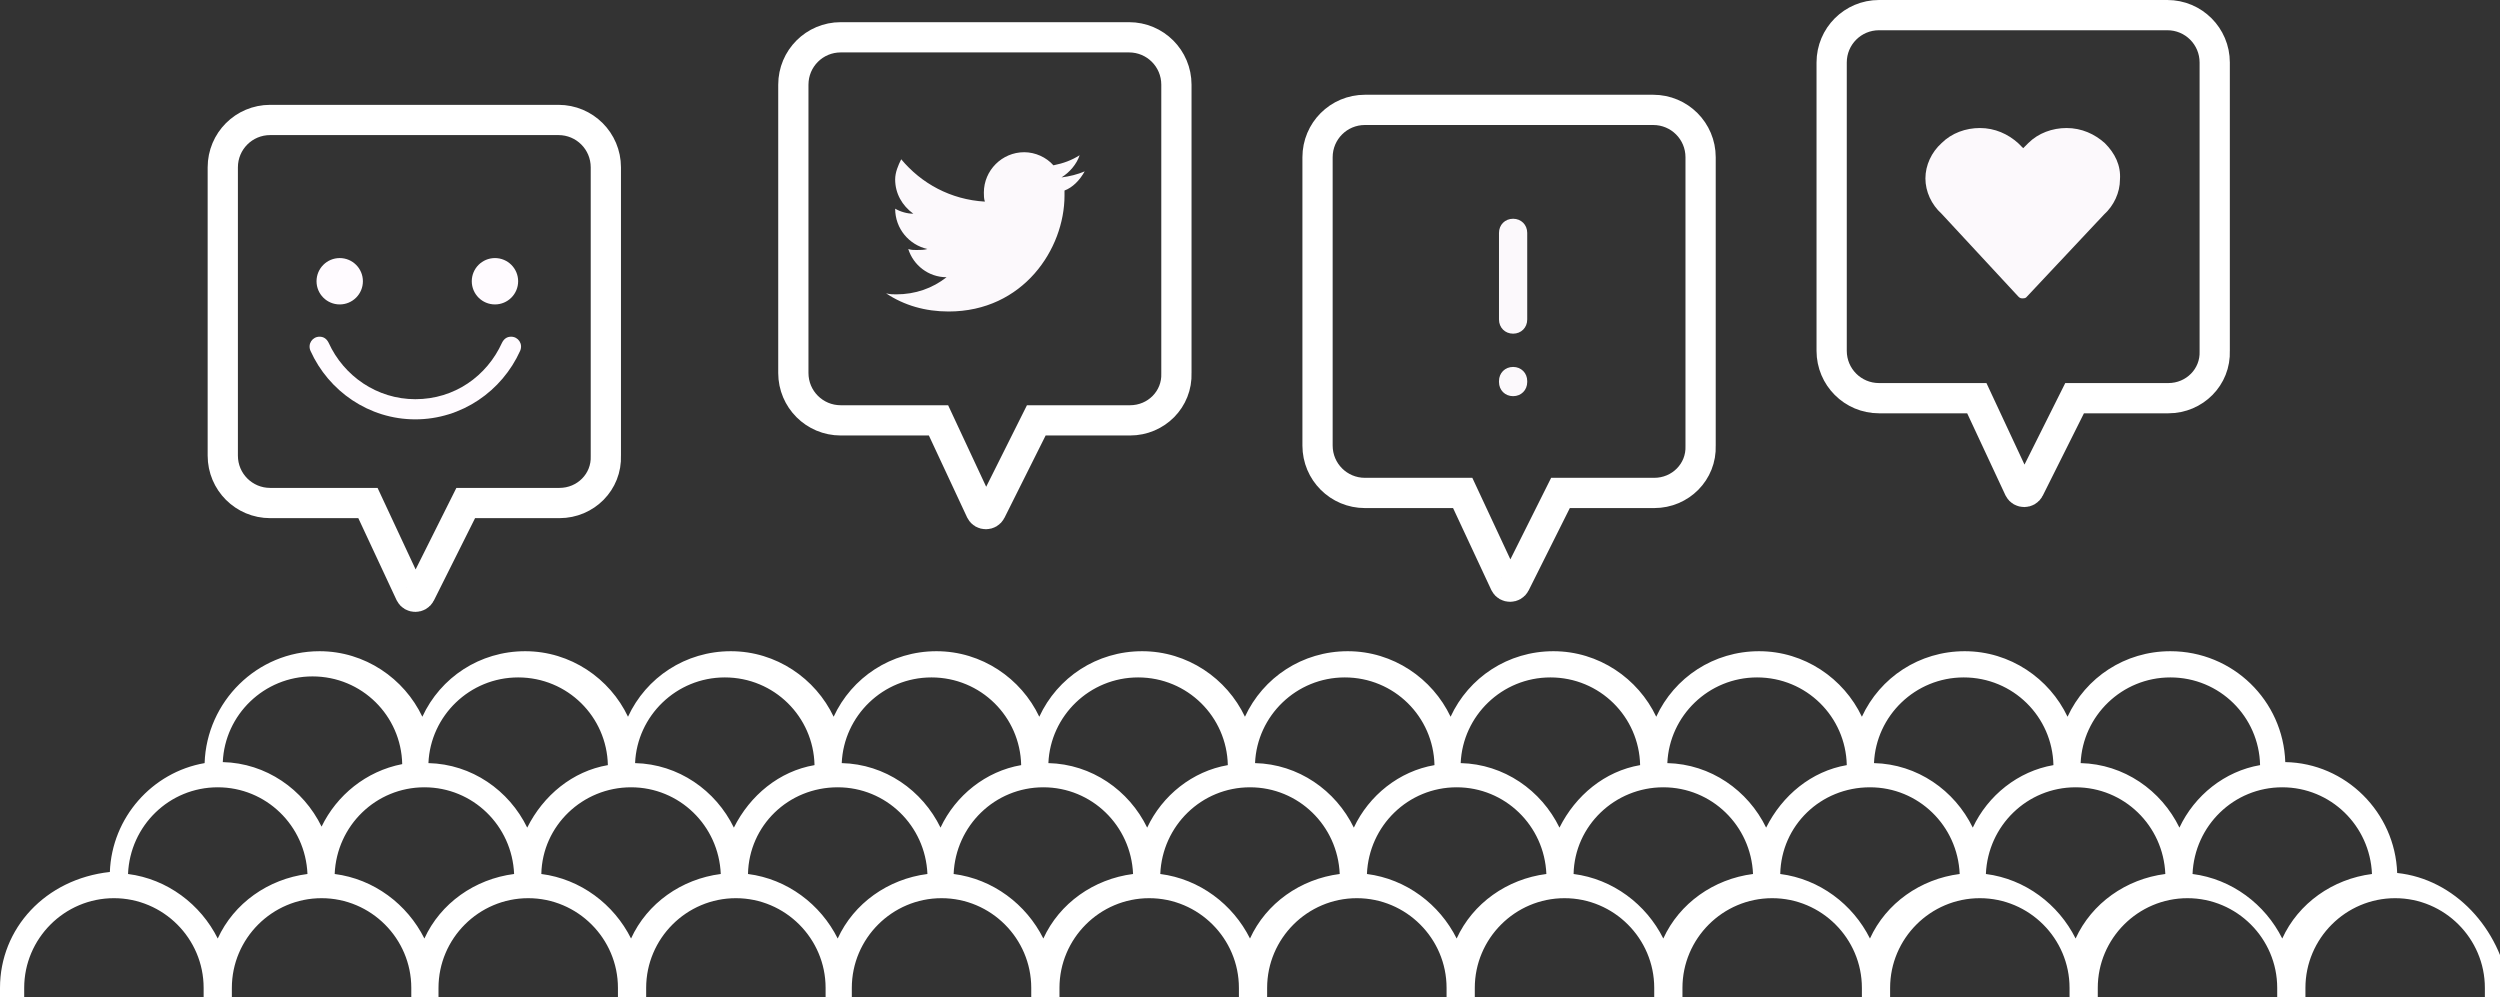 <?xml version="1.0" encoding="utf-8"?>
<!-- Generator: Adobe Illustrator 23.0.0, SVG Export Plug-In . SVG Version: 6.00 Build 0)  -->
<svg version="1.1" id="Capa_1" xmlns="http://www.w3.org/2000/svg" xmlns:xlink="http://www.w3.org/1999/xlink" x="0px" y="0px"
	 viewBox="0 0 248 98.9" style="enable-background:new 0 0 248 98.9;" xml:space="preserve">
<rect x="0" y="0" width="248" height="98.9" fill="#333333" stroke="none"/>
<style type="text/css">
	.st0{fill:#FCF9FC;}
	.st1{fill:#FFFFFF;}
	.st2{fill:none;stroke:#FFFFFF;stroke-width:3;stroke-miterlimit:10;}
	.st3{fill:#FFFBFF;}
</style>
<g>
	<g>
		<path class="st0" d="M208.8,14.2c-1-0.9-2.3-1.5-3.8-1.5c-1.4,0-2.8,0.5-3.8,1.5l-0.5,0.5l-0.5-0.5c-1-0.9-2.3-1.5-3.8-1.5
			c-1.4,0-2.8,0.5-3.8,1.5c-1,0.9-1.6,2.2-1.6,3.5c0,1.3,0.6,2.6,1.6,3.5l7.6,8.2c0.1,0.1,0.2,0.2,0.4,0.2c0.1,0,0.3,0,0.4-0.1
			l7.7-8.2c1-0.9,1.6-2.2,1.6-3.5C210.4,16.4,209.8,15.2,208.8,14.2z"/>
	</g>
</g>
<path class="st1" d="M237.8,86.6c-0.2-6-5.1-10.9-11.1-11c-0.2-6.1-5.2-11-11.4-11c-4.5,0-8.4,2.6-10.2,6.5
	c-1.8-3.8-5.7-6.5-10.2-6.5s-8.4,2.6-10.2,6.5c-1.8-3.8-5.7-6.5-10.2-6.5c-4.5,0-8.4,2.6-10.2,6.5c-1.8-3.8-5.7-6.5-10.2-6.5
	c-4.5,0-8.4,2.6-10.2,6.5c-1.8-3.8-5.7-6.5-10.2-6.5c-4.5,0-8.4,2.6-10.2,6.5c-1.8-3.8-5.7-6.5-10.2-6.5s-8.4,2.6-10.2,6.5
	c-1.8-3.8-5.7-6.5-10.2-6.5c-4.5,0-8.4,2.6-10.2,6.5c-1.8-3.8-5.7-6.5-10.2-6.5s-8.4,2.6-10.2,6.5c-1.8-3.8-5.7-6.5-10.2-6.5
	s-8.4,2.6-10.2,6.5c-1.8-3.8-5.7-6.5-10.2-6.5c-6.2,0-11.2,5-11.4,11.1c-5.2,0.9-9.2,5.4-9.4,10.8C4.5,87.2,0,92.1,0,98
	c0,0.2,0,0.3,0,0.5l0,0.4h2.4l0-0.3c0-0.2,0-0.4,0-0.6c0-4.9,4-8.9,8.9-8.9s8.9,4,8.9,8.9c0,0.2,0,0.4,0,0.5l0,0.4h0.3h2.2H23l0-0.4
	c0-0.2,0-0.3,0-0.5c0-4.9,4-8.9,8.9-8.9s8.9,4,8.9,8.9c0,0.2,0,0.4,0,0.5l0,0.4H41h2.2h0.3l0-0.4c0-0.2,0-0.4,0-0.5
	c0-4.9,4-8.9,8.9-8.9c4.9,0,8.9,4,8.9,8.9c0,0.2,0,0.4,0,0.5l0,0.4h0.3h2.2h0.3l0-0.4c0-0.2,0-0.4,0-0.5c0-4.9,4-8.9,8.9-8.9
	c4.9,0,8.9,4,8.9,8.9c0,0.2,0,0.4,0,0.5l0,0.4H82h2.2h0.3l0-0.4c0-0.2,0-0.4,0-0.5c0-4.9,4-8.9,8.9-8.9c4.9,0,8.9,4,8.9,8.9
	c0,0.2,0,0.4,0,0.5l0,0.4h0.3h2.2h0.3l0-0.4c0-0.2,0-0.4,0-0.5c0-4.9,4-8.9,8.9-8.9s8.9,4,8.9,8.9c0,0.2,0,0.3,0,0.5l0,0.4h0.3h2.2
	h0.3l0-0.4c0-0.2,0-0.4,0-0.5c0-4.9,4-8.9,8.9-8.9s8.9,4,8.9,8.9c0,0.2,0,0.3,0,0.5l0,0.4h0.3h2.2h0.3l0-0.3c0-0.2,0-0.4,0-0.6
	c0-4.9,4-8.9,8.9-8.9s8.9,4,8.9,8.9c0,0.2,0,0.4,0,0.6l0,0.3h0.3h2.2h0.3l0-0.3c0-0.2,0-0.4,0-0.6c0-4.9,4-8.9,8.9-8.9
	s8.9,4,8.9,8.9c0,0.2,0,0.4,0,0.6l0,0.3h0.3h2.2h0.3l0-0.3c0-0.2,0-0.4,0-0.6c0-4.9,4-8.9,8.9-8.9s8.9,4,8.9,8.9c0,0.2,0,0.4,0,0.6
	l0,0.3h0.3h2.2h0.3l0-0.3c0-0.2,0-0.4,0-0.6c0-4.9,4-8.9,8.9-8.9s8.9,4,8.9,8.9c0,0.2,0,0.4,0,0.5l0,0.4h0.3h2.2h0.3l0-0.4
	c0-0.2,0-0.3,0-0.5c0-4.9,4-8.9,8.9-8.9s8.9,4,8.9,8.9c0,0.2,0,0.4,0,0.5l0,0.4h2.4l0-0.4c0-0.2,0-0.3,0-0.5
	C248,92.1,243.5,87.2,237.8,86.6z M31,67.1c4.9,0,8.8,3.9,8.9,8.7c-3.6,0.7-6.5,3.1-8,6.2c-1.8-3.7-5.5-6.3-9.8-6.4
	C22.3,70.9,26.2,67.1,31,67.1z M216.2,82.1c-1.8-3.7-5.5-6.3-9.8-6.4c0.2-4.7,4.1-8.5,8.9-8.5c4.9,0,8.8,3.9,8.9,8.7
	C220.7,76.5,217.7,78.9,216.2,82.1z M195.7,82.1c-1.8-3.7-5.5-6.3-9.8-6.4c0.2-4.7,4.1-8.5,8.9-8.5c4.9,0,8.8,3.9,8.9,8.7
	C200.2,76.5,197.2,78.9,195.7,82.1z M175.2,82.1c-1.8-3.7-5.5-6.3-9.8-6.4c0.2-4.7,4.1-8.5,8.9-8.5c4.9,0,8.8,3.9,8.9,8.7
	C179.7,76.5,176.8,78.9,175.2,82.1z M154.7,82.1c-1.8-3.7-5.5-6.3-9.8-6.4c0.2-4.7,4.1-8.5,8.9-8.5c4.9,0,8.8,3.9,8.9,8.7
	C159.2,76.5,156.3,78.9,154.7,82.1z M134.3,82.1c-1.8-3.7-5.5-6.3-9.8-6.4c0.2-4.7,4.1-8.5,8.9-8.5c4.9,0,8.8,3.9,8.9,8.7
	C138.8,76.5,135.8,78.9,134.3,82.1z M113.8,82.1c-1.8-3.7-5.5-6.3-9.8-6.4c0.2-4.7,4.1-8.5,8.9-8.5c4.9,0,8.8,3.9,8.9,8.7
	C118.3,76.5,115.3,78.9,113.8,82.1z M93.3,82.1c-1.8-3.7-5.5-6.3-9.8-6.4c0.2-4.7,4.1-8.5,8.9-8.5c4.9,0,8.8,3.9,8.9,8.7
	C97.8,76.5,94.8,78.9,93.3,82.1z M72.8,82.1c-1.8-3.7-5.5-6.3-9.8-6.4c0.2-4.7,4.1-8.5,8.9-8.5c4.9,0,8.8,3.9,8.9,8.7
	C77.3,76.5,74.4,78.9,72.8,82.1z M52.3,82.1c-1.8-3.7-5.5-6.3-9.8-6.4c0.2-4.7,4.1-8.5,8.9-8.5c4.9,0,8.8,3.9,8.9,8.7
	C56.8,76.5,53.9,78.9,52.3,82.1z M21.6,78.1c4.8,0,8.7,3.8,8.9,8.6c-3.9,0.5-7.3,2.9-8.9,6.4c-1.7-3.4-5-5.9-8.9-6.4
	C12.9,81.9,16.8,78.1,21.6,78.1z M42.1,78.1c4.8,0,8.7,3.8,8.9,8.6c-3.9,0.5-7.3,2.9-8.9,6.4c-1.7-3.4-5-5.9-8.9-6.4
	C33.4,81.9,37.3,78.1,42.1,78.1z M62.6,78.1c4.8,0,8.7,3.8,8.9,8.6c-3.9,0.5-7.3,2.9-8.9,6.4c-1.7-3.4-5-5.9-8.9-6.4
	C53.8,81.9,57.8,78.1,62.6,78.1z M83.1,78.1c4.8,0,8.7,3.8,8.9,8.6c-3.9,0.5-7.3,2.9-8.9,6.4c-1.7-3.4-5-5.9-8.9-6.4
	C74.3,81.9,78.2,78.1,83.1,78.1z M103.5,78.1c4.8,0,8.7,3.8,8.9,8.6c-3.9,0.5-7.3,2.9-8.9,6.4c-1.7-3.4-5-5.9-8.9-6.4
	C94.8,81.9,98.7,78.1,103.5,78.1z M124,78.1c4.8,0,8.7,3.8,8.9,8.6c-3.9,0.5-7.3,2.9-8.9,6.4c-1.7-3.4-5-5.9-8.9-6.4
	C115.3,81.9,119.2,78.1,124,78.1z M144.5,78.1c4.8,0,8.7,3.8,8.9,8.6c-3.9,0.5-7.3,2.9-8.9,6.4c-1.7-3.4-5-5.9-8.9-6.4
	C135.8,81.9,139.7,78.1,144.5,78.1z M165,78.1c4.8,0,8.7,3.8,8.9,8.6c-3.9,0.5-7.3,2.9-8.9,6.4c-1.7-3.4-5-5.9-8.9-6.4
	C156.2,81.9,160.2,78.1,165,78.1z M185.5,78.1c4.8,0,8.7,3.8,8.9,8.6c-3.9,0.5-7.3,2.9-8.9,6.4c-1.7-3.4-5-5.9-8.9-6.4
	C176.7,81.9,180.6,78.1,185.5,78.1z M205.9,78.1c4.8,0,8.7,3.8,8.9,8.6c-3.9,0.5-7.3,2.9-8.9,6.4c-1.7-3.4-5-5.9-8.9-6.4
	C197.2,81.9,201.1,78.1,205.9,78.1z M226.4,78.1c4.8,0,8.7,3.8,8.9,8.6c-3.9,0.5-7.3,2.9-8.9,6.4c-1.7-3.4-5-5.9-8.9-6.4
	C217.7,81.9,221.6,78.1,226.4,78.1z"/>
<path class="st2" d="M55.5,49.9h-9.3l-4.5,9c-0.2,0.4-0.8,0.4-1,0l-4.2-9h-9.7c-2.6,0-4.7-2.1-4.7-4.7V16.6c0-2.6,2.1-4.7,4.7-4.7
	h28.6c2.6,0,4.7,2.1,4.7,4.7v28.6C60.2,47.8,58.1,49.9,55.5,49.9z"/>
<path class="st3" d="M50.7,33.4c-0.4,0-0.7,0.2-0.9,0.6c-1.5,3.3-4.7,5.6-8.6,5.6c-3.8,0-7.1-2.3-8.6-5.6c-0.2-0.4-0.5-0.6-0.9-0.6
	h0c-0.7,0-1.2,0.7-0.9,1.4c1.8,4,5.8,6.8,10.4,6.8c4.6,0,8.6-2.8,10.4-6.8C51.9,34.1,51.4,33.4,50.7,33.4L50.7,33.4z"/>
<circle class="st3" cx="33.7" cy="27.9" r="2.3"/>
<circle class="st3" cx="49.1" cy="27.9" r="2.3"/>
<g>
	<path class="st2" d="M112.1,41.7h-9.3l-4.5,9c-0.2,0.4-0.8,0.4-1,0l-4.2-9h-9.7c-2.6,0-4.7-2.1-4.7-4.7V8.4c0-2.6,2.1-4.7,4.7-4.7
		h28.6c2.6,0,4.7,2.1,4.7,4.7v28.6C116.8,39.6,114.7,41.7,112.1,41.7z"/>
</g>
<g>
	<path class="st2" d="M164.1,48.9h-9.3l-4.5,9c-0.2,0.4-0.8,0.4-1,0l-4.2-9h-9.7c-2.6,0-4.7-2.1-4.7-4.7V15.6c0-2.6,2.1-4.7,4.7-4.7
		h28.6c2.6,0,4.7,2.1,4.7,4.7v28.6C168.8,46.8,166.7,48.9,164.1,48.9z"/>
</g>
<g>
	<path class="st2" d="M215.1,39.5h-9.3l-4.5,9c-0.2,0.4-0.8,0.4-1,0l-4.2-9h-9.7c-2.6,0-4.7-2.1-4.7-4.7V6.2c0-2.6,2.1-4.7,4.7-4.7
		h28.6c2.6,0,4.7,2.1,4.7,4.7v28.6C219.8,37.4,217.7,39.5,215.1,39.5z"/>
</g>
<path class="st0" d="M150.1,33.1L150.1,33.1c-0.8,0-1.4-0.6-1.4-1.4v-8.6c0-0.8,0.6-1.4,1.4-1.4l0,0c0.8,0,1.4,0.6,1.4,1.4v8.6
	C151.5,32.5,150.9,33.1,150.1,33.1z"/>
<path class="st0" d="M150.1,39.3L150.1,39.3c-0.8,0-1.4-0.6-1.4-1.4v-0.1c0-0.8,0.6-1.4,1.4-1.4l0,0c0.8,0,1.4,0.6,1.4,1.4v0.1
	C151.5,38.7,150.9,39.3,150.1,39.3z"/>
<g>
	<g>
		<path class="st0" d="M107.6,17c-0.7,0.3-1.5,0.5-2.3,0.6c0.8-0.5,1.5-1.3,1.8-2.2c-0.8,0.5-1.6,0.8-2.6,1
			c-0.7-0.8-1.8-1.3-2.9-1.3c-2.2,0-4,1.8-4,4c0,0.3,0,0.6,0.1,0.9c-3.4-0.2-6.3-1.8-8.3-4.2c-0.3,0.6-0.6,1.3-0.6,2
			c0,1.4,0.7,2.6,1.8,3.4c-0.6,0-1.3-0.2-1.8-0.5c0,0,0,0,0,0c0,2,1.4,3.6,3.2,4c-0.3,0.1-0.7,0.1-1.1,0.1c-0.3,0-0.5,0-0.8-0.1
			c0.5,1.6,2,2.8,3.8,2.8c-1.4,1.1-3.1,1.7-5,1.7c-0.3,0-0.6,0-1-0.1c1.8,1.2,3.9,1.8,6.2,1.8c7.4,0,11.5-6.2,11.5-11.5
			c0-0.2,0-0.4,0-0.5C106.4,18.6,107.1,17.9,107.6,17z"/>
	</g>
</g>
</svg>
